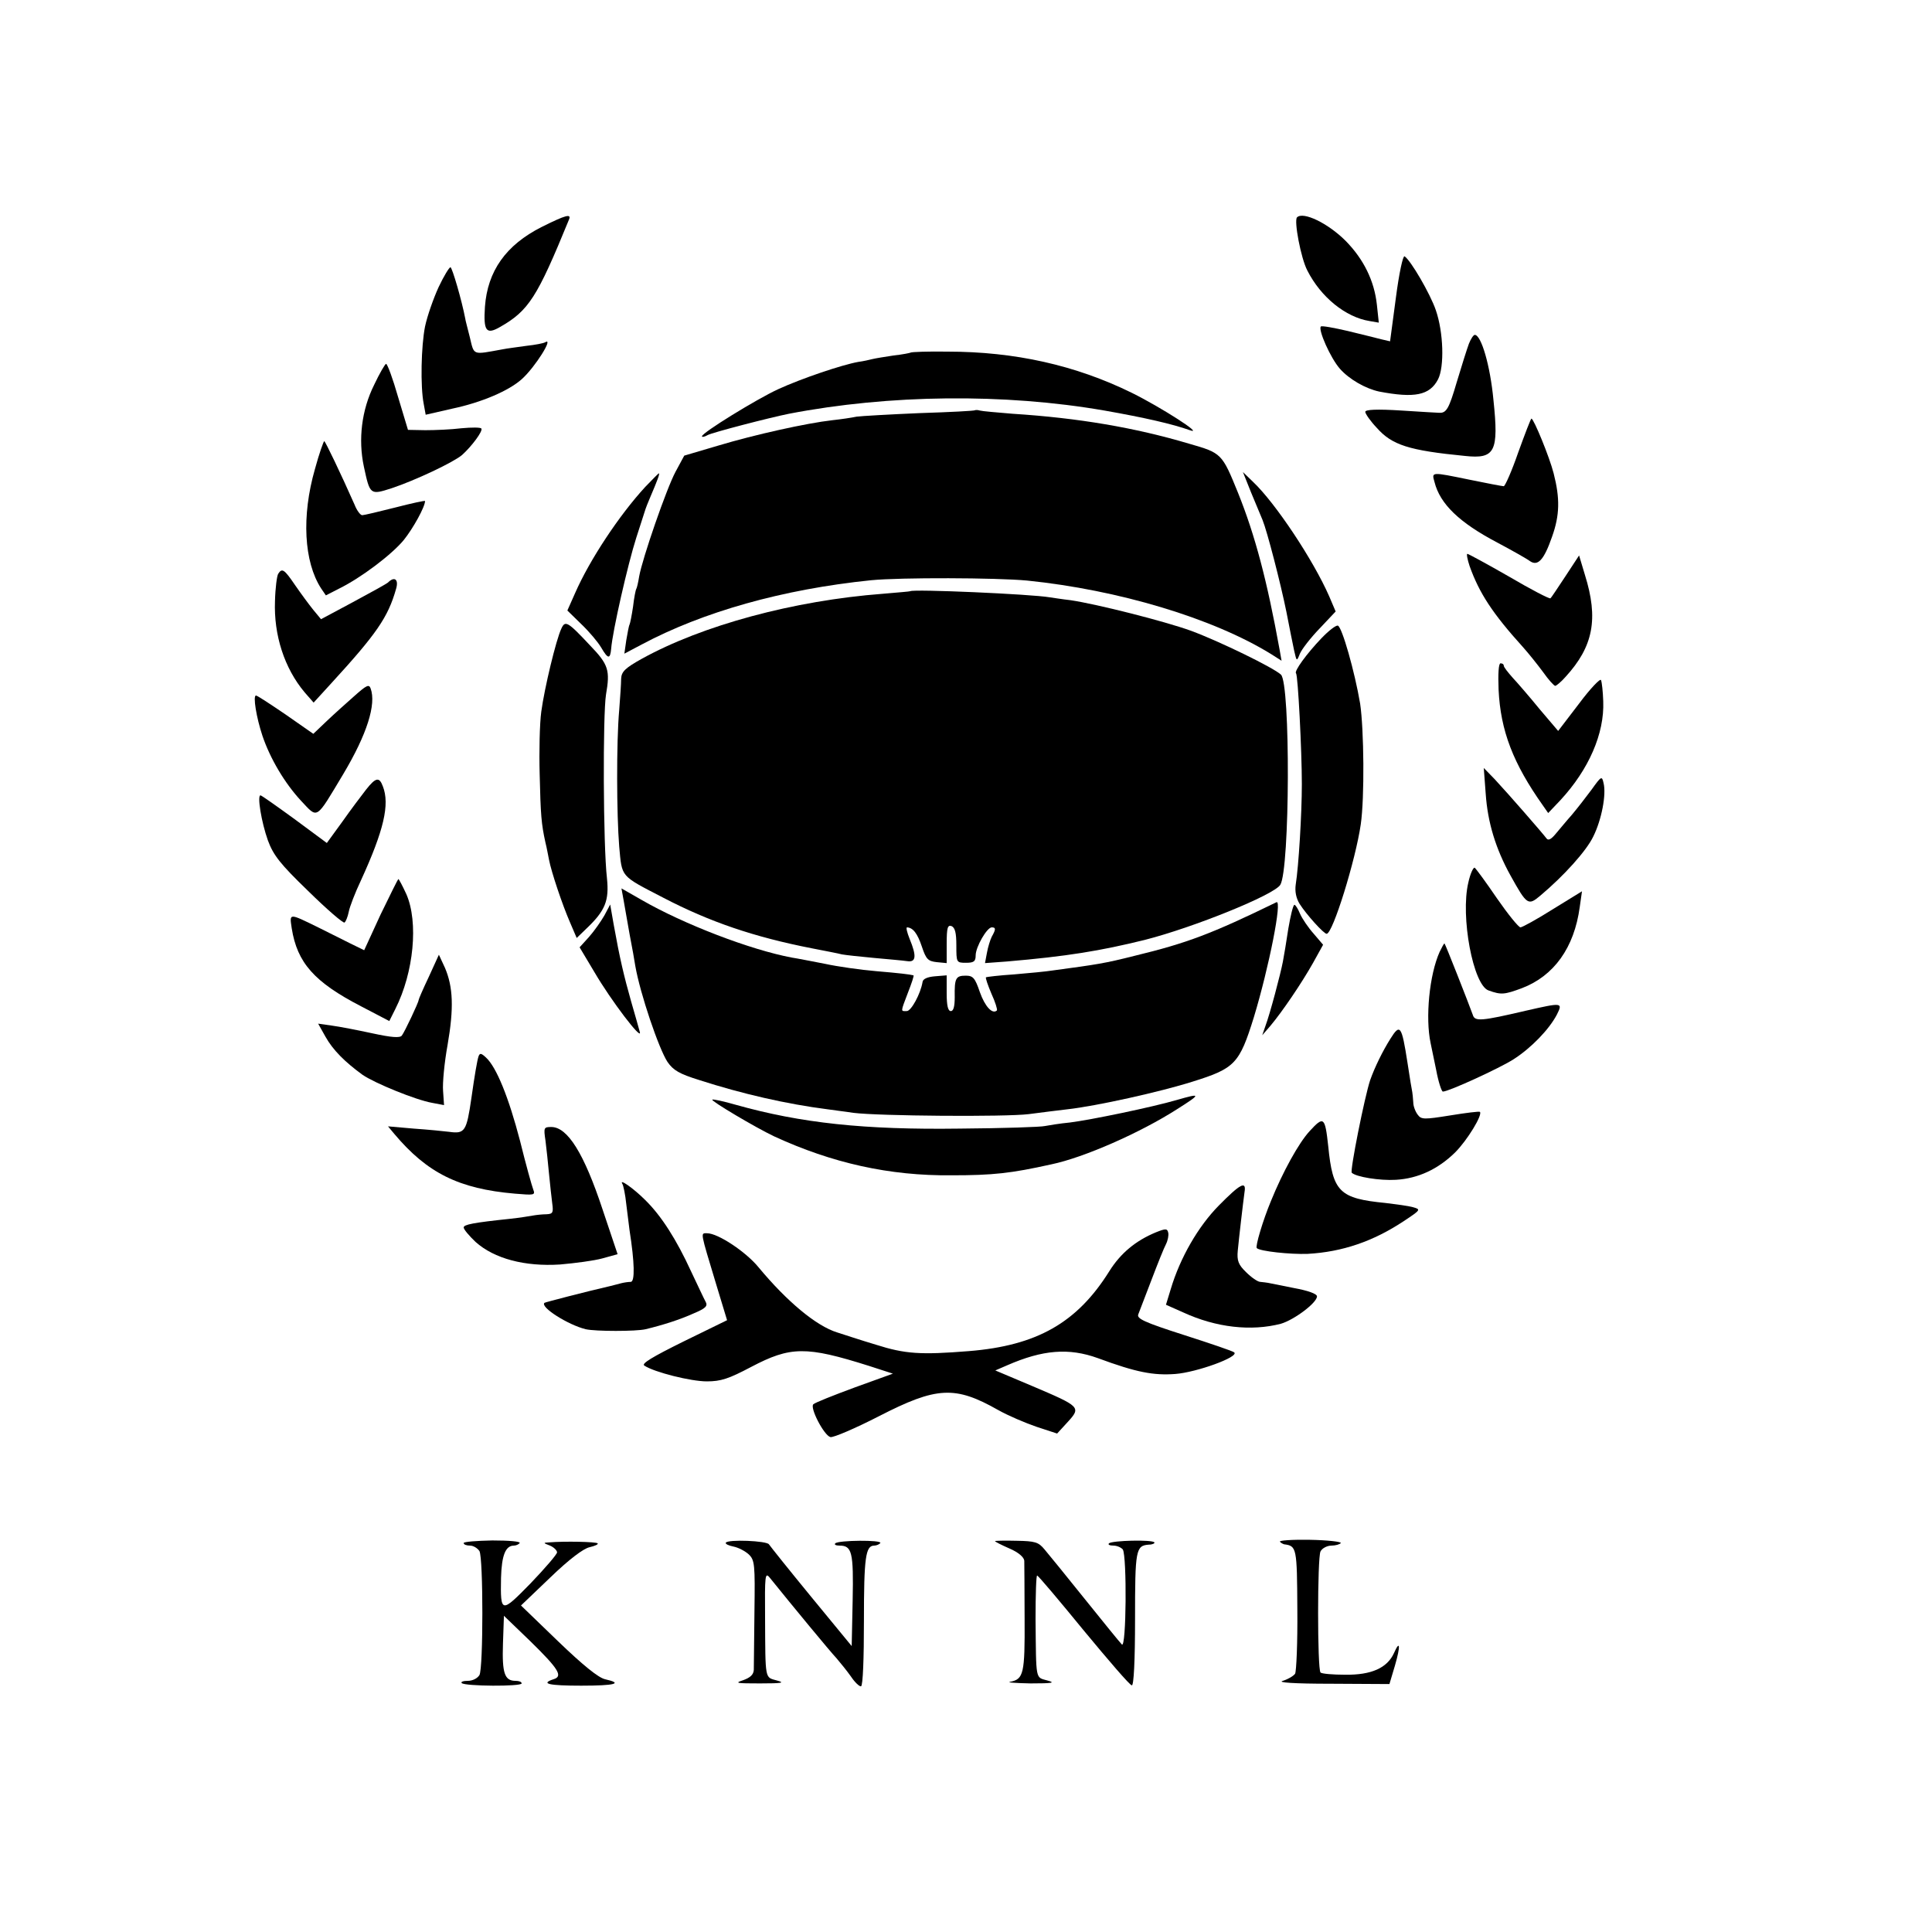 <?xml version="1.0" standalone="no"?>
<!DOCTYPE svg PUBLIC "-//W3C//DTD SVG 20010904//EN"
 "http://www.w3.org/TR/2001/REC-SVG-20010904/DTD/svg10.dtd">
<svg version="1.0" xmlns="http://www.w3.org/2000/svg"
 width="600pt" height="600pt" viewBox="0 0 600 600"
 preserveAspectRatio="xMidYMid meet">
<g transform="translate(0,600) scale(0.1,-0.1)"
fill="#000000" stroke="none">
<path d="M1682 5295 c-111 -56 -168 -137 -176 -248 -5 -75 4 -87 46 -63 90 51
116 92 215 334 8 19 -9 15 -85 -23z"/>
<path d="M4028 5325 c-10 -10 12 -127 32 -165 42 -83 119 -145 193 -157 l29
-5 -6 56 c-8 74 -41 141 -97 198 -55 55 -132 92 -151 73z"/>
<path d="M4335 5075 l-18 -135 -26 6 c-14 4 -61 15 -105 26 -43 10 -81 17 -84
14 -9 -10 30 -98 59 -131 29 -33 80 -62 122 -71 110 -21 157 -12 183 38 20 39
17 146 -7 215 -17 50 -78 155 -97 167 -5 3 -17 -52 -27 -129z"/>
<path d="M1362 5108 c-16 -35 -35 -89 -42 -122 -12 -60 -15 -186 -4 -241 l6
-33 83 19 c90 19 175 55 216 92 41 37 100 131 72 114 -5 -3 -30 -8 -58 -11
-27 -4 -61 -8 -75 -11 -94 -17 -87 -20 -101 38 -7 28 -14 54 -14 57 -11 58
-41 160 -46 160 -4 0 -21 -28 -37 -62z"/>
<path d="M4562 4933 c-6 -16 -23 -70 -38 -120 -24 -82 -32 -96 -54 -95 -3 0
-56 3 -117 7 -78 5 -113 3 -113 -4 0 -6 16 -29 36 -50 47 -53 99 -70 274 -87
93 -10 105 13 88 174 -10 107 -38 202 -58 202 -4 0 -12 -12 -18 -27z"/>
<path d="M2828 4905 c-1 -1 -25 -6 -53 -9 -27 -4 -57 -9 -65 -11 -8 -2 -29 -7
-45 -9 -50 -9 -175 -51 -249 -85 -67 -31 -236 -135 -236 -146 0 -3 8 -2 18 4
15 8 192 54 252 66 311 60 669 64 980 10 125 -22 212 -42 265 -61 48 -17 -89
71 -180 116 -175 86 -364 128 -572 128 -61 1 -113 -1 -115 -3z"/>
<path d="M1162 4805 c-39 -78 -50 -170 -32 -254 19 -88 19 -89 87 -67 72 24
191 80 218 103 30 27 65 74 60 82 -2 4 -30 4 -62 1 -32 -4 -82 -6 -112 -6
l-54 1 -31 103 c-16 56 -33 102 -37 102 -3 0 -20 -29 -37 -65z"/>
<path d="M3028 4726 c-1 -2 -79 -6 -173 -9 -93 -4 -181 -9 -195 -11 -14 -3
-47 -8 -75 -11 -80 -9 -242 -45 -355 -79 l-105 -31 -27 -50 c-28 -52 -103
-269 -113 -325 -3 -19 -7 -36 -9 -39 -2 -3 -7 -28 -10 -55 -4 -27 -9 -52 -11
-56 -2 -3 -6 -25 -10 -48 l-6 -42 53 28 c191 102 439 172 713 200 91 9 389 8
485 -1 284 -29 577 -117 757 -228 l33 -21 -6 34 c-39 215 -76 355 -129 487
-50 123 -51 124 -152 153 -168 50 -344 80 -548 93 -49 4 -95 8 -102 10 -6 2
-13 2 -15 1z"/>
<path d="M4715 4595 c-20 -58 -41 -105 -45 -105 -4 0 -52 9 -105 20 -122 25
-119 25 -110 -7 17 -68 77 -126 195 -188 47 -25 93 -51 102 -58 24 -16 43 4
68 76 24 67 25 119 5 197 -13 51 -62 170 -69 170 -2 0 -20 -47 -41 -105z"/>
<path d="M978 4543 c-42 -146 -34 -288 19 -370 l15 -22 41 21 c69 34 164 106
201 151 29 36 66 103 66 121 0 2 -42 -7 -92 -20 -51 -13 -98 -24 -103 -24 -6
0 -17 15 -24 33 -42 95 -91 197 -94 197 -2 0 -16 -39 -29 -87z"/>
<path d="M2004 4488 c-81 -88 -173 -227 -218 -330 l-24 -54 44 -43 c24 -23 51
-55 61 -72 21 -36 28 -37 31 -4 4 54 52 264 78 345 15 47 28 87 29 90 1 3 7
19 14 35 23 54 31 75 27 75 -1 0 -20 -19 -42 -42z"/>
<path d="M3886 4469 c15 -35 30 -73 35 -84 14 -34 56 -196 74 -285 9 -47 20
-101 24 -120 8 -35 8 -35 18 -10 6 14 33 49 61 78 l50 53 -20 47 c-49 112
-167 290 -237 356 l-31 30 26 -65z"/>
<path d="M4564 4242 c30 -84 71 -147 166 -252 17 -19 45 -54 62 -77 17 -24 34
-43 38 -43 3 0 18 12 32 28 86 94 103 180 60 317 l-18 60 -42 -64 c-24 -36
-44 -67 -47 -69 -2 -3 -60 27 -128 67 -68 39 -127 71 -130 71 -3 0 0 -17 7
-38z"/>
<path d="M864 4218 c-4 -6 -9 -44 -10 -85 -4 -105 29 -208 92 -283 l28 -32 53
58 c143 156 178 207 203 295 9 30 -5 40 -25 20 -6 -5 -55 -32 -109 -61 l-99
-53 -24 29 c-13 16 -38 50 -56 76 -34 50 -41 55 -53 36z"/>
<path d="M2827 4164 c-1 -1 -39 -4 -85 -8 -277 -21 -561 -98 -749 -202 -52
-29 -63 -40 -64 -62 0 -15 -3 -58 -6 -97 -9 -100 -8 -326 0 -424 9 -97 2 -89
137 -159 144 -75 282 -122 461 -157 41 -8 83 -16 94 -19 11 -2 56 -7 100 -11
44 -4 90 -8 103 -10 27 -4 29 16 7 69 -8 20 -12 36 -8 36 18 -1 32 -18 46 -60
13 -39 19 -45 46 -48 l31 -3 0 60 c0 50 3 59 15 55 11 -5 15 -21 15 -60 0 -53
0 -54 30 -54 24 0 30 4 30 23 0 26 35 87 50 87 13 0 13 -6 0 -29 -5 -10 -12
-33 -15 -50 l-6 -32 68 5 c187 16 290 33 428 67 153 39 402 140 421 171 30 48
32 626 2 653 -24 22 -190 103 -279 136 -83 30 -293 83 -374 95 -27 3 -57 8
-65 9 -58 10 -424 26 -433 19z"/>
<path d="M1743 4047 c-16 -34 -52 -183 -62 -257 -5 -36 -7 -123 -5 -195 3
-126 5 -153 18 -212 4 -15 8 -39 11 -53 7 -37 41 -139 65 -194 l21 -49 30 29
c59 56 71 87 64 156 -12 104 -13 509 -3 571 13 75 8 93 -49 152 -71 76 -78 79
-90 52z"/>
<path d="M4104 4018 c-46 -48 -86 -103 -79 -109 6 -7 18 -241 18 -344 0 -93
-10 -256 -19 -312 -3 -21 1 -42 12 -60 21 -33 75 -93 84 -93 19 0 90 229 106
340 12 83 10 294 -2 375 -17 100 -56 237 -69 242 -6 2 -29 -16 -51 -39z"/>
<path d="M4654 3858 c6 -127 45 -229 138 -360 l16 -23 38 40 c88 95 137 207
133 307 -1 29 -4 59 -7 66 -2 6 -33 -26 -68 -73 l-65 -85 -57 67 c-31 38 -69
82 -84 98 -15 17 -28 33 -28 38 0 4 -4 7 -10 7 -6 0 -8 -33 -6 -82z"/>
<path d="M1100 3838 c-25 -22 -64 -57 -86 -78 l-41 -39 -86 60 c-47 32 -88 59
-92 59 -10 0 1 -68 20 -125 24 -71 69 -147 120 -202 53 -56 44 -62 131 83 74
124 103 217 85 266 -5 14 -13 10 -51 -24z"/>
<path d="M4614 3535 c6 -89 31 -171 77 -254 51 -92 55 -94 92 -63 74 62 144
140 165 184 26 52 41 131 32 166 -5 23 -7 22 -37 -20 -17 -23 -45 -59 -61 -78
-17 -19 -39 -46 -51 -60 -14 -17 -23 -21 -28 -14 -11 15 -119 139 -161 184
l-34 35 6 -80z"/>
<path d="M1137 3548 c-14 -18 -48 -63 -74 -100 l-48 -66 -100 74 c-55 40 -103
74 -106 74 -11 0 3 -84 23 -140 17 -46 38 -73 125 -157 58 -57 109 -101 113
-98 4 3 10 18 13 33 3 16 20 60 38 98 71 155 90 236 68 292 -11 30 -22 28 -52
-10z"/>
<path d="M4560 3259 c-25 -105 15 -319 63 -335 39 -14 49 -13 103 7 100 38
163 126 180 252 l7 49 -91 -56 c-49 -31 -95 -56 -100 -56 -6 0 -39 41 -73 90
-34 50 -65 92 -69 95 -4 3 -14 -18 -20 -46z"/>
<path d="M1182 3160 l-51 -111 -43 21 c-24 12 -68 34 -98 49 -94 46 -91 46
-84 -2 17 -107 70 -167 215 -242 l88 -46 19 38 c57 113 72 269 34 356 -12 26
-23 47 -25 47 -1 0 -26 -50 -55 -110z"/>
<path d="M1936 3208 c3 -18 12 -67 19 -108 8 -41 16 -86 18 -100 15 -86 73
-257 100 -298 18 -26 37 -37 98 -56 133 -43 273 -75 399 -91 19 -3 55 -7 80
-11 79 -10 472 -13 545 -4 39 5 93 12 120 15 90 10 288 54 389 86 131 41 145
55 190 200 47 155 89 367 70 357 -201 -98 -278 -127 -439 -166 -95 -24 -116
-27 -257 -46 -18 -3 -71 -8 -118 -12 -47 -3 -87 -8 -88 -9 -2 -2 6 -25 17 -51
12 -26 19 -49 17 -52 -14 -13 -37 12 -53 57 -15 44 -21 51 -44 51 -31 0 -35
-8 -34 -67 0 -29 -4 -43 -12 -43 -9 0 -13 17 -13 56 l0 55 -37 -3 c-23 -2 -37
-8 -38 -18 -6 -36 -35 -90 -49 -90 -19 0 -20 -5 4 58 11 28 19 52 17 53 -11 3
-45 7 -116 13 -47 4 -119 14 -160 23 -42 8 -87 17 -101 19 -129 24 -337 104
-467 179 l-63 36 6 -33z"/>
<path d="M1877 3157 c-11 -19 -32 -49 -48 -67 l-29 -32 46 -77 c52 -89 149
-216 141 -186 -3 11 -15 54 -27 95 -22 78 -35 132 -54 238 l-11 63 -18 -34z"/>
<path d="M4001 3116 c-6 -41 -14 -87 -17 -103 -7 -37 -40 -162 -54 -199 l-10
-29 26 30 c36 43 96 131 132 195 l31 56 -29 34 c-17 19 -36 47 -43 63 -6 15
-14 27 -17 27 -4 0 -12 -33 -19 -74z"/>
<path d="M4471 3044 c-32 -71 -45 -205 -28 -284 2 -8 9 -45 17 -82 7 -38 17
-68 21 -68 18 0 175 72 219 100 55 35 111 93 135 139 19 38 17 38 -97 12 -137
-32 -158 -34 -164 -13 -11 31 -86 222 -88 222 -2 0 -8 -12 -15 -26z"/>
<path d="M1332 2967 c-18 -38 -32 -70 -32 -73 0 -7 -43 -98 -52 -110 -6 -8
-32 -6 -92 7 -46 10 -103 21 -126 24 l-42 6 23 -41 c23 -41 60 -78 115 -118
38 -26 165 -78 216 -87 l37 -7 -3 44 c-2 24 4 88 14 143 20 115 17 180 -8 239
l-19 41 -31 -68z"/>
<path d="M4318 2774 c-24 -38 -49 -89 -63 -129 -17 -51 -63 -281 -57 -287 13
-13 87 -25 137 -22 69 4 131 33 184 85 38 38 86 117 77 126 -2 2 -43 -3 -92
-11 -81 -13 -90 -13 -101 2 -7 9 -14 26 -14 39 -1 13 -2 26 -3 31 -1 4 -8 45
-15 92 -18 116 -23 122 -53 74z"/>
<path d="M1486 2719 c-4 -12 -12 -58 -22 -129 -15 -103 -20 -112 -69 -105 -16
2 -66 7 -110 10 l-80 7 20 -24 c102 -121 200 -170 374 -185 60 -5 64 -5 57 13
-4 10 -23 78 -41 151 -35 134 -73 229 -106 259 -15 14 -19 14 -23 3z"/>
<path d="M3655 2584 c-79 -23 -268 -62 -332 -70 -32 -3 -67 -9 -78 -11 -11 -3
-130 -7 -265 -8 -296 -4 -492 17 -695 74 -38 11 -71 18 -73 16 -5 -4 135 -87
192 -114 180 -83 358 -123 551 -121 129 0 184 6 310 34 101 21 276 98 390 171
76 48 76 51 0 29z"/>
<path d="M4067 2487 c-34 -37 -83 -126 -120 -217 -25 -60 -49 -141 -44 -146 9
-10 105 -20 158 -18 108 6 204 39 299 102 53 35 53 36 28 43 -14 4 -52 9 -85
13 -143 14 -164 34 -178 176 -10 92 -14 95 -58 47z"/>
<path d="M1694 2458 c3 -24 8 -70 11 -103 3 -33 8 -75 10 -92 4 -29 2 -33 -18
-34 -12 0 -31 -2 -42 -4 -11 -2 -42 -7 -70 -10 -115 -12 -145 -18 -145 -27 0
-6 17 -26 37 -45 58 -52 153 -77 262 -70 47 4 107 12 132 19 l47 13 -47 140
c-57 172 -108 255 -159 255 -23 0 -24 -2 -18 -42z"/>
<path d="M1933 2323 c3 -5 9 -33 12 -63 4 -30 8 -66 10 -80 16 -102 17 -160 4
-161 -8 0 -21 -2 -29 -4 -8 -2 -24 -6 -35 -9 -78 -18 -201 -50 -204 -52 -15
-13 74 -69 128 -82 30 -7 157 -7 186 0 54 13 107 30 149 49 38 16 45 23 37 37
-5 9 -25 52 -45 94 -45 98 -92 172 -142 221 -37 37 -83 69 -71 50z"/>
<path d="M3785 2256 c-64 -65 -120 -162 -149 -259 l-15 -49 54 -24 c102 -47
211 -59 303 -35 41 12 112 65 112 85 0 8 -28 18 -72 26 -40 8 -76 15 -80 16
-5 1 -15 2 -24 3 -8 0 -28 14 -44 30 -24 23 -29 36 -26 67 4 42 16 145 21 182
6 36 -13 26 -80 -42z"/>
<path d="M3590 2173 c-63 -26 -110 -65 -145 -121 -100 -160 -225 -231 -436
-248 -150 -12 -198 -9 -289 20 -47 14 -101 32 -120 38 -65 20 -156 96 -244
202 -39 48 -126 106 -160 106 -21 0 -22 8 28 -158 l34 -112 -135 -66 c-97 -48
-132 -69 -122 -75 32 -21 145 -49 194 -49 44 0 68 8 138 45 122 64 170 65 366
3 l74 -24 -119 -43 c-65 -24 -123 -47 -128 -52 -12 -10 33 -97 53 -102 9 -2
77 27 151 65 179 92 236 95 370 19 30 -17 84 -40 119 -52 l64 -21 33 36 c42
46 39 48 -109 111 l-116 49 37 16 c110 48 191 55 282 22 119 -44 172 -54 240
-49 66 5 199 53 183 67 -4 4 -75 28 -156 54 -125 40 -147 51 -142 64 4 10 22
58 41 107 19 50 39 100 45 111 6 12 9 28 7 36 -3 13 -8 13 -38 1z"/>
<path d="M1440 1208 c0 -5 9 -8 20 -8 10 0 23 -8 29 -17 12 -23 12 -363 0
-385 -6 -10 -21 -18 -36 -18 -14 0 -23 -3 -19 -7 10 -10 186 -11 186 -1 0 5
-8 8 -19 8 -34 0 -42 24 -39 115 l3 87 81 -78 c90 -88 103 -110 73 -119 -42
-14 -14 -20 86 -20 105 0 132 7 74 20 -21 5 -68 43 -146 118 l-115 111 91 87
c58 56 103 90 122 94 17 4 28 9 25 12 -5 5 -102 7 -151 3 -19 -1 -18 -2 3 -10
12 -5 22 -15 22 -21 0 -6 -37 -49 -82 -96 -92 -94 -94 -94 -92 17 2 70 14 100
40 100 7 0 15 4 18 8 3 5 -35 8 -85 8 -49 -1 -89 -4 -89 -8z"/>
<path d="M2254 1209 c-2 -4 9 -9 24 -12 15 -3 36 -14 47 -24 19 -18 20 -31 18
-179 -1 -87 -2 -168 -2 -180 -1 -15 -11 -24 -33 -32 -28 -9 -21 -10 52 -10 69
0 79 2 53 9 -38 11 -36 -2 -37 197 -1 129 0 140 14 123 75 -93 189 -231 208
-251 12 -14 33 -40 45 -57 12 -18 26 -31 31 -30 6 2 9 88 9 203 0 197 5 234
32 234 7 0 16 4 19 8 6 10 -130 9 -140 -1 -4 -4 2 -7 13 -7 39 0 44 -20 41
-170 l-3 -142 -125 152 c-69 84 -128 158 -132 164 -7 11 -127 16 -134 5z"/>
<path d="M3090 1214 c0 -2 20 -12 45 -23 28 -12 45 -27 46 -38 0 -10 1 -91 1
-180 1 -171 -3 -188 -45 -196 -12 -2 16 -4 63 -5 69 0 79 2 53 9 -38 11 -35
-3 -37 191 0 76 2 137 5 135 4 -1 69 -78 145 -171 77 -93 143 -170 149 -170 6
-1 10 75 10 206 0 215 2 228 43 231 11 0 19 4 17 7 -6 9 -132 6 -141 -3 -4 -4
2 -7 14 -7 11 0 24 -6 29 -12 13 -21 11 -310 -3 -295 -6 6 -58 70 -115 141
-57 71 -113 140 -125 154 -19 23 -29 26 -88 27 -36 1 -66 0 -66 -1z"/>
<path d="M3975 1212 c3 -4 10 -7 13 -8 39 -5 40 -10 41 -202 1 -103 -3 -193
-7 -200 -5 -7 -22 -17 -38 -22 -19 -5 32 -9 151 -9 l180 -1 17 57 c18 62 16
82 -3 39 -21 -46 -70 -68 -151 -67 -39 0 -74 3 -77 7 -10 10 -10 357 0 376 5
10 21 18 34 18 13 0 26 4 29 8 2 4 -41 9 -96 10 -55 1 -97 -2 -93 -6z"/>
</g>
</svg>
